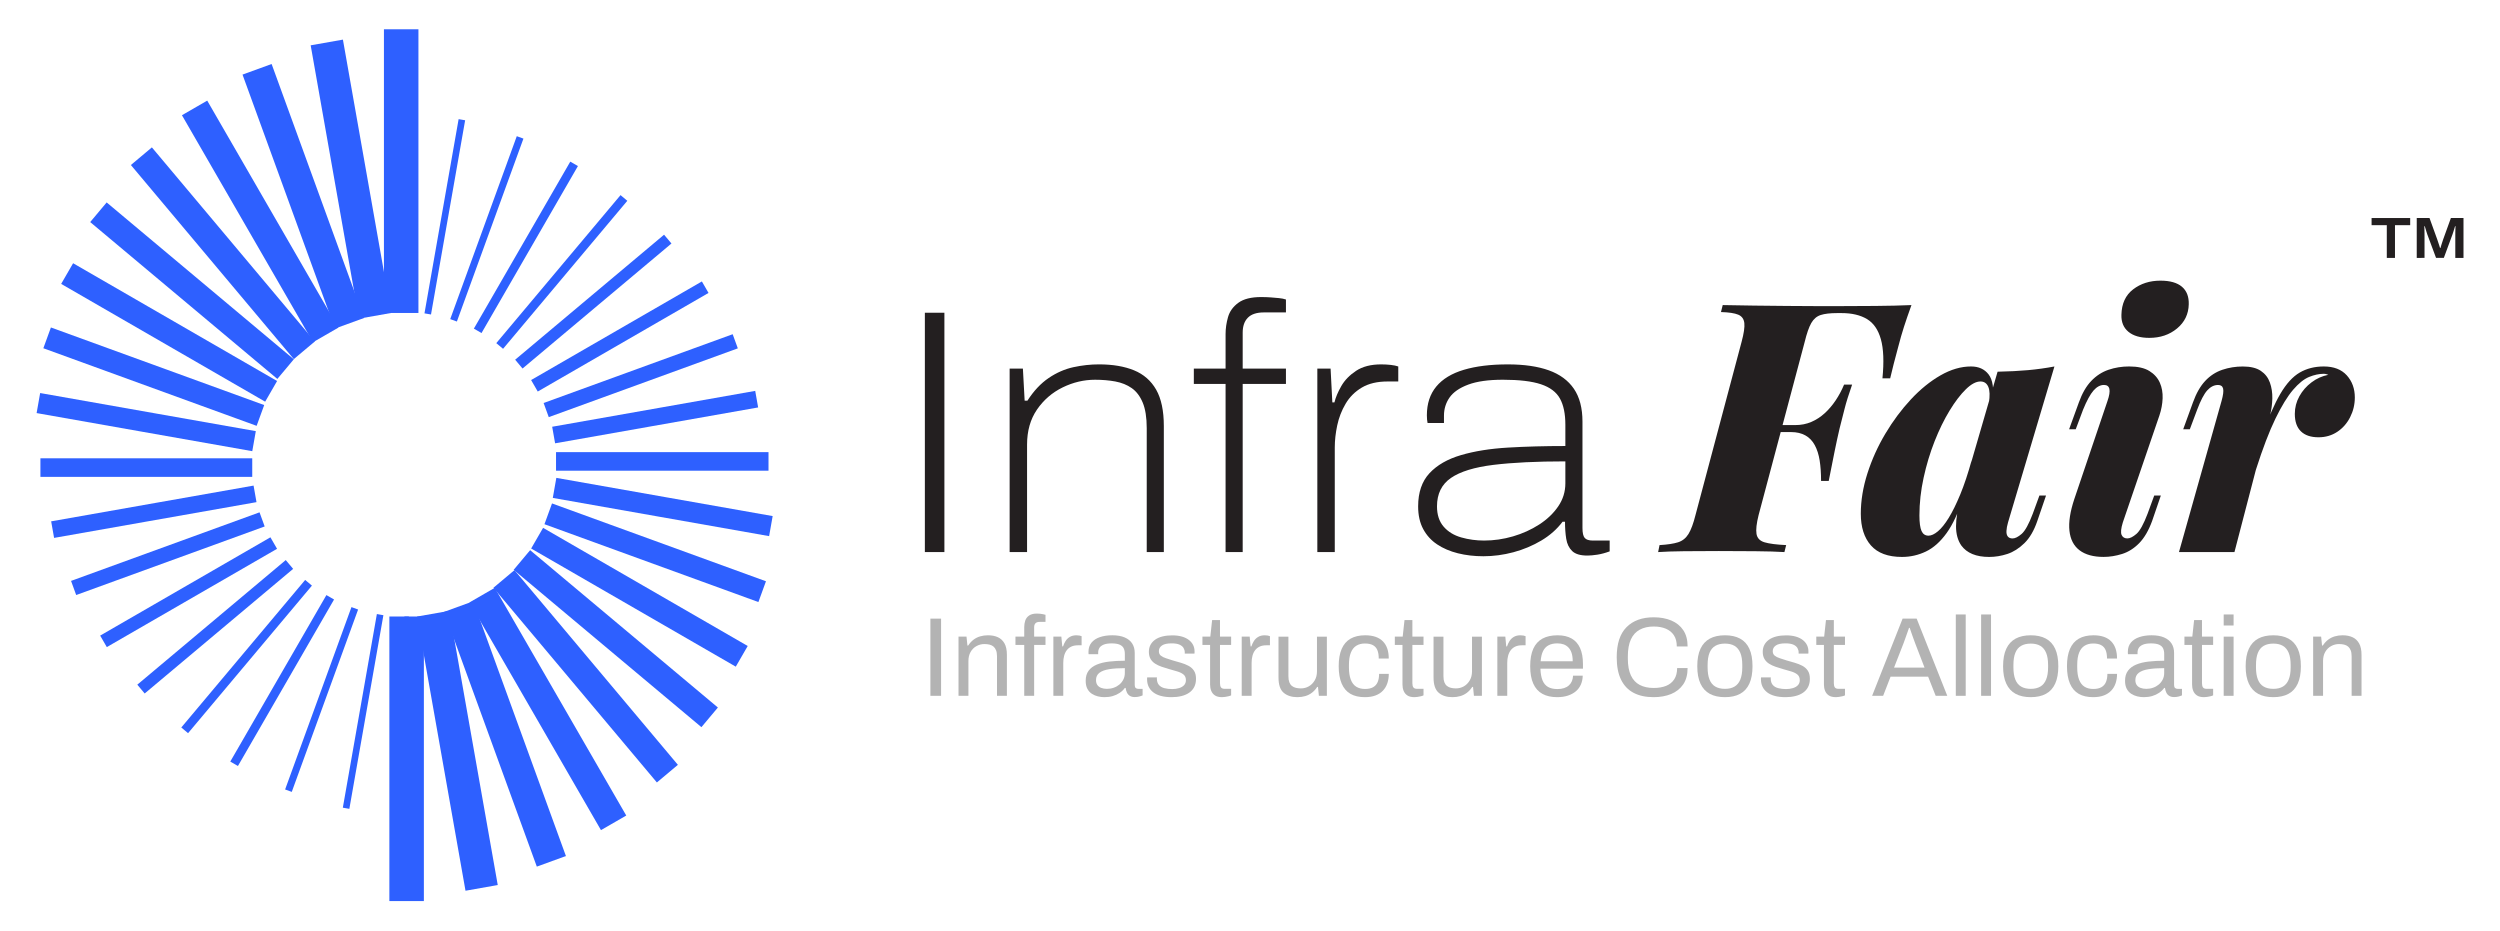 <?xml version="1.0" encoding="utf-8"?>
<!-- Generator: Adobe Illustrator 27.9.0, SVG Export Plug-In . SVG Version: 6.00 Build 0)  -->
<svg version="1.1" id="Layer_1" xmlns="http://www.w3.org/2000/svg" xmlns:xlink="http://www.w3.org/1999/xlink" x="0px" y="0px"
	 viewBox="0 0 1816 676" style="enable-background:new 0 0 1816 676;" xml:space="preserve">
<style type="text/css">
	.st0{fill:#B3B3B3;}
	.st1{fill:#2E60FF;}
	.st2{fill:#231F20;}
</style>
<g>
	<g>
		<path class="st0" d="M675.84,505.44v-56.07h7.76v56.07H675.84z"/>
		<path class="st0" d="M696.27,505.44v-42.99h5.8l0.66,6.46h0.57c1.14-1.74,2.44-3.16,3.88-4.25c1.44-1.09,3.05-1.89,4.82-2.41
			c1.77-0.52,3.66-0.78,5.68-0.78c2.72,0,5.11,0.46,7.15,1.39c2.04,0.93,3.65,2.42,4.82,4.49s1.76,4.87,1.76,8.42v29.67h-7.19
			v-28.69c0-1.8-0.23-3.27-0.7-4.41c-0.46-1.15-1.09-2.04-1.88-2.7c-0.79-0.65-1.74-1.12-2.86-1.39s-2.36-0.41-3.72-0.41
			c-2.02,0-3.92,0.49-5.72,1.47c-1.8,0.98-3.23,2.4-4.29,4.25c-1.06,1.85-1.59,4.06-1.59,6.62v25.25H696.27z"/>
		<path class="st0" d="M744,505.44V468.5h-6.37v-6.05H744v-6.86c0-1.69,0.25-3.28,0.74-4.78c0.49-1.5,1.42-2.72,2.78-3.68
			c1.36-0.95,3.27-1.43,5.72-1.43c0.76,0,1.51,0.04,2.25,0.12c0.74,0.08,1.44,0.19,2.12,0.33c0.68,0.14,1.3,0.29,1.84,0.45v5.15
			h-4.33c-1.36,0-2.36,0.34-2.98,1.02c-0.63,0.68-0.94,1.65-0.94,2.9v6.78h8.25v6.05h-8.25v36.94H744z"/>
		<path class="st0" d="M765.17,505.44v-42.99h5.8l0.66,7.11h0.57c0.44-1.36,1.04-2.66,1.8-3.88c0.76-1.23,1.8-2.24,3.1-3.02
			c1.31-0.79,2.92-1.19,4.82-1.19c0.82,0,1.57,0.07,2.25,0.2c0.68,0.14,1.18,0.29,1.51,0.45v6.62h-2.7c-1.86,0-3.45,0.32-4.78,0.94
			c-1.34,0.63-2.44,1.51-3.31,2.66c-0.87,1.14-1.51,2.5-1.92,4.08c-0.41,1.58-0.61,3.27-0.61,5.07v23.94H765.17z"/>
		<path class="st0" d="M802.28,506.42c-1.58,0-3.16-0.19-4.74-0.57c-1.58-0.38-3.06-1.01-4.41-1.88c-1.36-0.87-2.45-2.08-3.27-3.63
			c-0.82-1.56-1.22-3.5-1.22-5.85c0-2.94,0.71-5.37,2.12-7.27c1.42-1.91,3.39-3.39,5.93-4.45c2.54-1.06,5.54-1.8,9.03-2.2
			c3.49-0.41,7.27-0.62,11.36-0.62v-4.9c0-1.58-0.27-2.94-0.82-4.09c-0.54-1.14-1.51-2.03-2.9-2.66c-1.39-0.63-3.36-0.94-5.92-0.94
			c-2.45,0-4.4,0.31-5.85,0.94c-1.44,0.63-2.45,1.43-3.02,2.41c-0.57,0.98-0.86,2.07-0.86,3.27v1.23h-6.95
			c-0.05-0.27-0.08-0.54-0.08-0.82c0-0.27,0-0.6,0-0.98c0-2.62,0.72-4.81,2.16-6.58c1.44-1.77,3.47-3.11,6.09-4.01
			c2.62-0.9,5.61-1.35,8.99-1.35c3.6,0,6.61,0.52,9.03,1.56c2.42,1.04,4.25,2.5,5.47,4.41c1.23,1.91,1.84,4.2,1.84,6.87v23.29
			c0,1.04,0.24,1.76,0.74,2.17c0.49,0.41,1.09,0.61,1.8,0.61h3.19v4.74c-0.76,0.33-1.61,0.62-2.54,0.86
			c-0.93,0.24-1.99,0.37-3.19,0.37c-1.42,0-2.59-0.29-3.51-0.86c-0.93-0.57-1.64-1.36-2.12-2.37c-0.49-1.01-0.82-2.14-0.98-3.39
			h-0.57c-0.98,1.36-2.22,2.55-3.72,3.55c-1.5,1.01-3.17,1.79-5.02,2.33C806.47,506.15,804.46,506.42,802.28,506.42z M804.08,500.38
			c1.74,0,3.39-0.27,4.94-0.82c1.56-0.54,2.93-1.32,4.13-2.33c1.2-1.01,2.15-2.22,2.86-3.64c0.71-1.42,1.06-2.97,1.06-4.66v-3.59
			c-4.41,0-8.17,0.25-11.28,0.74c-3.11,0.49-5.49,1.36-7.15,2.62c-1.66,1.26-2.5,3.02-2.5,5.31c0,1.47,0.33,2.67,0.98,3.59
			c0.66,0.93,1.58,1.62,2.78,2.08C801.1,500.14,802.49,500.38,804.08,500.38z"/>
		<path class="st0" d="M851.06,506.42c-2.94,0-5.53-0.3-7.77-0.9c-2.24-0.6-4.09-1.47-5.56-2.62c-1.47-1.14-2.59-2.5-3.35-4.08
			c-0.76-1.58-1.14-3.38-1.14-5.39c0-0.27,0-0.53,0-0.78c0-0.24,0.03-0.45,0.08-0.61h7.11c-0.06,0.22-0.08,0.41-0.08,0.57
			c0,0.16,0,0.33,0,0.49c0.06,1.91,0.56,3.41,1.52,4.49c0.95,1.09,2.27,1.85,3.96,2.29c1.69,0.44,3.57,0.66,5.64,0.66
			c1.8,0,3.46-0.23,4.99-0.7c1.52-0.46,2.74-1.17,3.63-2.12c0.9-0.96,1.35-2.17,1.35-3.64c0-1.8-0.59-3.17-1.76-4.13
			c-1.17-0.95-2.71-1.7-4.62-2.25c-1.91-0.54-3.89-1.12-5.97-1.72c-1.74-0.49-3.49-1.04-5.23-1.64c-1.74-0.6-3.31-1.34-4.7-2.21
			c-1.39-0.87-2.51-2-3.35-3.39c-0.84-1.39-1.27-3.15-1.27-5.27c0-1.91,0.4-3.6,1.19-5.07c0.79-1.47,1.92-2.72,3.39-3.76
			c1.47-1.03,3.26-1.81,5.35-2.33c2.1-0.52,4.42-0.78,6.99-0.78c2.72,0,5.11,0.3,7.15,0.9c2.04,0.6,3.75,1.45,5.11,2.54
			c1.36,1.09,2.37,2.33,3.02,3.72c0.66,1.39,0.98,2.88,0.98,4.45c0,0.33,0,0.64,0,0.94c0,0.3-0.03,0.53-0.08,0.7h-7.03v-0.9
			c0-1.09-0.28-2.14-0.86-3.15c-0.58-1.01-1.56-1.82-2.94-2.45c-1.39-0.63-3.31-0.94-5.76-0.94c-1.58,0-2.94,0.12-4.09,0.37
			c-1.14,0.24-2.1,0.63-2.86,1.14c-0.76,0.52-1.34,1.12-1.72,1.8c-0.38,0.68-0.57,1.46-0.57,2.33c0,1.42,0.46,2.51,1.39,3.27
			c0.92,0.76,2.16,1.39,3.72,1.88c1.55,0.49,3.23,1.04,5.03,1.63c1.9,0.55,3.85,1.1,5.84,1.68c1.99,0.57,3.81,1.3,5.47,2.17
			c1.66,0.87,3,2.06,4.01,3.55c1.01,1.5,1.51,3.47,1.51,5.93c0,2.29-0.44,4.28-1.31,5.97c-0.87,1.69-2.11,3.08-3.72,4.17
			c-1.61,1.09-3.49,1.9-5.64,2.41C855.98,506.16,853.62,506.42,851.06,506.42z"/>
		<path class="st0" d="M887.76,506.42c-2.24,0-3.98-0.42-5.23-1.27c-1.26-0.84-2.15-1.96-2.7-3.35c-0.55-1.39-0.82-2.87-0.82-4.45
			V468.5h-5.56v-6.05h5.72l1.31-12.01h5.72v12.01h8.09v6.05h-8.09v27.79c0,1.36,0.24,2.38,0.74,3.06c0.49,0.68,1.42,1.02,2.78,1.02
			h4.57v4.74c-0.54,0.28-1.2,0.49-1.96,0.66c-0.76,0.16-1.54,0.31-2.33,0.45C889.22,506.35,888.47,506.42,887.76,506.42z"/>
		<path class="st0" d="M901.98,505.44v-42.99h5.8l0.66,7.11h0.57c0.44-1.36,1.04-2.66,1.8-3.88c0.76-1.23,1.8-2.24,3.1-3.02
			c1.31-0.79,2.92-1.19,4.82-1.19c0.82,0,1.57,0.07,2.25,0.2c0.68,0.14,1.18,0.29,1.51,0.45v6.62h-2.7c-1.86,0-3.45,0.32-4.78,0.94
			c-1.34,0.63-2.44,1.51-3.31,2.66c-0.87,1.14-1.51,2.5-1.92,4.08c-0.41,1.58-0.61,3.27-0.61,5.07v23.94H901.98z"/>
		<path class="st0" d="M942.44,506.42c-4.14,0-7.47-1.06-9.97-3.19c-2.51-2.12-3.76-5.83-3.76-11.11v-29.67h7.19v28.69
			c0,1.8,0.22,3.27,0.65,4.41s1.06,2.04,1.88,2.7c0.82,0.66,1.78,1.12,2.9,1.39c1.12,0.27,2.33,0.41,3.63,0.41
			c2.07,0,3.98-0.49,5.72-1.47c1.74-0.98,3.17-2.41,4.29-4.29c1.12-1.88,1.68-4.07,1.68-6.58v-25.26h7.19v42.99h-5.8l-0.65-6.46
			h-0.57c-1.14,1.75-2.44,3.16-3.88,4.25c-1.44,1.09-3.05,1.9-4.82,2.41S944.46,506.42,942.44,506.42z"/>
		<path class="st0" d="M991.39,506.42c-4.14,0-7.61-0.8-10.42-2.41c-2.81-1.6-4.93-4.09-6.37-7.44c-1.44-3.35-2.17-7.56-2.17-12.62
			c0-5.07,0.72-9.26,2.17-12.59c1.44-3.32,3.59-5.8,6.45-7.44c2.86-1.63,6.39-2.45,10.58-2.45c2.94,0,5.49,0.38,7.64,1.14
			c2.15,0.76,3.93,1.88,5.35,3.35c1.42,1.47,2.46,3.24,3.15,5.31c0.68,2.07,1.02,4.44,1.02,7.11h-7.27c0-2.51-0.34-4.56-1.02-6.17
			c-0.68-1.61-1.76-2.81-3.23-3.59c-1.47-0.79-3.4-1.19-5.8-1.19c-2.4,0-4.47,0.53-6.21,1.6c-1.74,1.06-3.08,2.74-4,5.03
			c-0.93,2.29-1.39,5.31-1.39,9.07v1.72c0,3.54,0.45,6.48,1.35,8.83c0.9,2.34,2.22,4.06,3.97,5.15c1.74,1.09,3.87,1.63,6.37,1.63
			c2.45,0,4.43-0.44,5.93-1.31c1.5-0.87,2.59-2.12,3.27-3.76c0.68-1.64,1.02-3.59,1.02-5.88h7.03c0,2.4-0.34,4.63-1.02,6.7
			c-0.68,2.07-1.73,3.87-3.15,5.39c-1.42,1.53-3.21,2.71-5.39,3.55C997.06,506,994.44,506.42,991.39,506.42z"/>
		<path class="st0" d="M1027.51,506.42c-2.24,0-3.98-0.42-5.23-1.27c-1.26-0.84-2.15-1.96-2.7-3.35c-0.55-1.39-0.82-2.87-0.82-4.45
			V468.5h-5.56v-6.05h5.72l1.31-12.01h5.72v12.01h8.09v6.05h-8.09v27.79c0,1.36,0.24,2.38,0.74,3.06c0.49,0.68,1.42,1.02,2.78,1.02
			h4.57v4.74c-0.54,0.28-1.2,0.49-1.96,0.66c-0.76,0.16-1.54,0.31-2.33,0.45C1028.97,506.35,1028.22,506.42,1027.51,506.42z"/>
		<path class="st0" d="M1055.06,506.42c-4.14,0-7.47-1.06-9.97-3.19c-2.51-2.12-3.76-5.83-3.76-11.11v-29.67h7.19v28.69
			c0,1.8,0.22,3.27,0.65,4.41c0.44,1.14,1.06,2.04,1.88,2.7c0.82,0.66,1.78,1.12,2.9,1.39c1.12,0.27,2.33,0.41,3.63,0.41
			c2.07,0,3.98-0.49,5.72-1.47c1.74-0.98,3.17-2.41,4.29-4.29c1.12-1.88,1.68-4.07,1.68-6.58v-25.26h7.19v42.99h-5.8l-0.65-6.46
			h-0.57c-1.14,1.75-2.44,3.16-3.88,4.25c-1.44,1.09-3.05,1.9-4.82,2.41C1058.96,506.16,1057.07,506.42,1055.06,506.42z"/>
		<path class="st0" d="M1087.67,505.44v-42.99h5.8l0.66,7.11h0.57c0.44-1.36,1.04-2.66,1.8-3.88c0.76-1.23,1.8-2.24,3.1-3.02
			c1.31-0.79,2.92-1.19,4.82-1.19c0.82,0,1.57,0.07,2.25,0.2c0.68,0.14,1.18,0.29,1.51,0.45v6.62h-2.7c-1.86,0-3.45,0.32-4.78,0.94
			c-1.34,0.63-2.44,1.51-3.31,2.66c-0.87,1.14-1.51,2.5-1.92,4.08c-0.41,1.58-0.61,3.27-0.61,5.07v23.94H1087.67z"/>
		<path class="st0" d="M1131.14,506.42c-4.25,0-7.83-0.8-10.74-2.41c-2.92-1.6-5.12-4.07-6.62-7.39c-1.5-3.32-2.25-7.55-2.25-12.67
			c0-5.18,0.75-9.41,2.25-12.71c1.5-3.3,3.72-5.75,6.66-7.36c2.94-1.61,6.62-2.41,11.03-2.41c4.03,0,7.41,0.78,10.13,2.33
			c2.73,1.55,4.78,3.87,6.17,6.95c1.39,3.08,2.09,6.93,2.09,11.56v3.43h-30.89c0.11,3.43,0.61,6.25,1.51,8.46
			c0.9,2.21,2.25,3.81,4.05,4.82c1.8,1.01,4.06,1.51,6.78,1.51c1.85,0,3.47-0.23,4.86-0.7c1.39-0.46,2.56-1.13,3.51-2
			c0.95-0.87,1.68-1.91,2.17-3.1c0.49-1.2,0.76-2.51,0.82-3.92h7.03c-0.06,2.29-0.49,4.4-1.31,6.33c-0.82,1.93-2.02,3.58-3.6,4.94
			c-1.58,1.36-3.51,2.42-5.8,3.19C1136.7,506.04,1134.09,506.42,1131.14,506.42z M1119.13,480.35h23.29c0-2.4-0.28-4.41-0.82-6.05
			c-0.54-1.64-1.32-2.97-2.33-4s-2.18-1.79-3.51-2.25c-1.34-0.46-2.85-0.7-4.53-0.7c-2.51,0-4.63,0.46-6.37,1.39
			c-1.75,0.93-3.08,2.34-4.01,4.25C1119.92,474.9,1119.35,477.36,1119.13,480.35z"/>
		<path class="st0" d="M1201.19,506.42c-5.72,0-10.57-1.05-14.55-3.15c-3.98-2.1-7.01-5.28-9.11-9.56c-2.1-4.27-3.15-9.71-3.15-16.3
			c0-9.75,2.37-17.03,7.11-21.82c4.74-4.79,11.33-7.19,19.78-7.19c4.79,0,9.04,0.78,12.75,2.33c3.7,1.55,6.61,3.89,8.71,7.03
			c2.1,3.14,3.14,7.07,3.14,11.81h-7.85c0-3.27-0.69-5.97-2.08-8.09c-1.39-2.12-3.34-3.72-5.84-4.78c-2.51-1.06-5.45-1.6-8.83-1.6
			c-3.93,0-7.31,0.76-10.14,2.29c-2.83,1.53-4.99,3.88-6.45,7.07c-1.47,3.19-2.21,7.29-2.21,12.3v1.72c0,4.96,0.74,9.01,2.21,12.14
			c1.47,3.14,3.61,5.44,6.41,6.91c2.81,1.47,6.2,2.21,10.18,2.21c3.48,0,6.49-0.52,9.03-1.55s4.49-2.63,5.89-4.78
			c1.39-2.15,2.08-4.86,2.08-8.13h7.6c0,4.85-1.08,8.83-3.23,11.93c-2.15,3.1-5.08,5.42-8.79,6.95
			C1210.15,505.66,1205.93,506.42,1201.19,506.42z"/>
		<path class="st0" d="M1253,506.42c-4.36,0-8.03-0.8-10.99-2.41c-2.97-1.6-5.23-4.07-6.78-7.39c-1.56-3.32-2.33-7.55-2.33-12.67
			c0-5.18,0.78-9.41,2.33-12.71c1.55-3.3,3.81-5.75,6.78-7.36c2.97-1.61,6.63-2.41,10.99-2.41c4.36,0,8.02,0.8,10.99,2.41
			c2.97,1.61,5.21,4.06,6.74,7.36c1.52,3.29,2.29,7.53,2.29,12.71c0,5.12-0.76,9.35-2.29,12.67c-1.53,3.32-3.77,5.79-6.74,7.39
			C1261.02,505.62,1257.36,506.42,1253,506.42z M1253,500.38c2.78,0,5.09-0.54,6.95-1.64c1.85-1.09,3.25-2.79,4.21-5.11
			c0.95-2.32,1.43-5.25,1.43-8.79v-1.8c0-3.59-0.48-6.54-1.43-8.83c-0.96-2.29-2.36-3.98-4.21-5.07c-1.85-1.09-4.17-1.63-6.95-1.63
			c-2.78,0-5.11,0.54-6.99,1.63c-1.88,1.09-3.28,2.78-4.21,5.07c-0.93,2.29-1.39,5.23-1.39,8.83v1.8c0,3.54,0.46,6.47,1.39,8.79
			c0.92,2.32,2.33,4.02,4.21,5.11C1247.9,499.83,1250.22,500.38,1253,500.38z"/>
		<path class="st0" d="M1296.97,506.42c-2.94,0-5.53-0.3-7.77-0.9c-2.24-0.6-4.09-1.47-5.56-2.62c-1.47-1.14-2.59-2.5-3.35-4.08
			c-0.76-1.58-1.14-3.38-1.14-5.39c0-0.27,0-0.53,0-0.78c0-0.24,0.03-0.45,0.08-0.61h7.11c-0.06,0.22-0.08,0.41-0.08,0.57
			c0,0.16,0,0.33,0,0.49c0.06,1.91,0.56,3.41,1.52,4.49c0.95,1.09,2.27,1.85,3.96,2.29c1.69,0.44,3.57,0.66,5.64,0.66
			c1.8,0,3.46-0.23,4.99-0.7c1.52-0.46,2.74-1.17,3.63-2.12c0.9-0.96,1.35-2.17,1.35-3.64c0-1.8-0.59-3.17-1.76-4.13
			c-1.17-0.95-2.71-1.7-4.62-2.25s-3.89-1.12-5.97-1.72c-1.74-0.49-3.49-1.04-5.23-1.64c-1.74-0.6-3.31-1.34-4.7-2.21
			c-1.39-0.87-2.51-2-3.35-3.39c-0.84-1.39-1.27-3.15-1.27-5.27c0-1.91,0.4-3.6,1.19-5.07c0.79-1.47,1.92-2.72,3.39-3.76
			c1.47-1.03,3.26-1.81,5.35-2.33c2.1-0.52,4.42-0.78,6.99-0.78c2.72,0,5.11,0.3,7.15,0.9c2.04,0.6,3.75,1.45,5.11,2.54
			c1.36,1.09,2.37,2.33,3.02,3.72c0.66,1.39,0.98,2.88,0.98,4.45c0,0.33,0,0.64,0,0.94c0,0.3-0.03,0.53-0.08,0.7h-7.03v-0.9
			c0-1.09-0.28-2.14-0.86-3.15c-0.58-1.01-1.56-1.82-2.94-2.45c-1.39-0.63-3.31-0.94-5.76-0.94c-1.58,0-2.94,0.12-4.09,0.37
			c-1.14,0.24-2.1,0.63-2.86,1.14c-0.76,0.52-1.34,1.12-1.72,1.8c-0.38,0.68-0.57,1.46-0.57,2.33c0,1.42,0.46,2.51,1.39,3.27
			c0.92,0.76,2.16,1.39,3.72,1.88c1.55,0.49,3.23,1.04,5.03,1.63c1.9,0.55,3.85,1.1,5.84,1.68c1.99,0.57,3.81,1.3,5.47,2.17
			c1.66,0.87,3,2.06,4.01,3.55c1.01,1.5,1.51,3.47,1.51,5.93c0,2.29-0.44,4.28-1.31,5.97s-2.11,3.08-3.72,4.17
			c-1.61,1.09-3.49,1.9-5.64,2.41C1301.88,506.16,1299.53,506.42,1296.97,506.42z"/>
		<path class="st0" d="M1333.66,506.42c-2.24,0-3.98-0.42-5.23-1.27c-1.26-0.84-2.15-1.96-2.7-3.35c-0.55-1.39-0.82-2.87-0.82-4.45
			V468.5h-5.56v-6.05h5.72l1.31-12.01h5.72v12.01h8.09v6.05h-8.09v27.79c0,1.36,0.24,2.38,0.74,3.06c0.49,0.68,1.42,1.02,2.78,1.02
			h4.57v4.74c-0.54,0.28-1.2,0.49-1.96,0.66c-0.76,0.16-1.54,0.31-2.33,0.45C1335.12,506.35,1334.37,506.42,1333.66,506.42z"/>
		<path class="st0" d="M1359.9,505.44l22.15-56.07h10.22l22.23,56.07h-8.42l-5.48-13.89h-27.3l-5.39,13.89H1359.9z M1375.84,484.93
			h22.14l-6.78-17.57c-0.16-0.49-0.41-1.17-0.74-2.04c-0.33-0.87-0.68-1.84-1.06-2.9c-0.38-1.06-0.76-2.15-1.14-3.27
			c-0.38-1.12-0.74-2.14-1.06-3.07h-0.49c-0.38,1.09-0.82,2.34-1.31,3.76c-0.49,1.42-0.98,2.8-1.47,4.13
			c-0.49,1.34-0.9,2.46-1.23,3.39L1375.84,484.93z"/>
		<path class="st0" d="M1420.7,505.44v-59.09h7.19v59.09H1420.7z"/>
		<path class="st0" d="M1439.09,505.44v-59.09h7.19v59.09H1439.09z"/>
		<path class="st0" d="M1475.14,506.42c-4.36,0-8.03-0.8-10.99-2.41c-2.97-1.6-5.23-4.07-6.78-7.39c-1.56-3.32-2.33-7.55-2.33-12.67
			c0-5.18,0.78-9.41,2.33-12.71c1.55-3.3,3.81-5.75,6.78-7.36c2.97-1.61,6.63-2.41,10.99-2.41s8.02,0.8,10.99,2.41
			c2.97,1.61,5.21,4.06,6.74,7.36c1.52,3.29,2.29,7.53,2.29,12.71c0,5.12-0.76,9.35-2.29,12.67c-1.53,3.32-3.77,5.79-6.74,7.39
			C1483.16,505.62,1479.49,506.42,1475.14,506.42z M1475.14,500.38c2.78,0,5.09-0.54,6.95-1.64c1.85-1.09,3.26-2.79,4.21-5.11
			c0.95-2.32,1.43-5.25,1.43-8.79v-1.8c0-3.59-0.48-6.54-1.43-8.83c-0.96-2.29-2.36-3.98-4.21-5.07c-1.85-1.09-4.17-1.63-6.95-1.63
			c-2.78,0-5.11,0.54-6.99,1.63c-1.88,1.09-3.28,2.78-4.21,5.07c-0.93,2.29-1.39,5.23-1.39,8.83v1.8c0,3.54,0.46,6.47,1.39,8.79
			c0.92,2.32,2.33,4.02,4.21,5.11C1470.03,499.83,1472.36,500.38,1475.14,500.38z"/>
		<path class="st0" d="M1520.41,506.42c-4.14,0-7.61-0.8-10.42-2.41c-2.81-1.6-4.93-4.09-6.37-7.44c-1.44-3.35-2.17-7.56-2.17-12.62
			c0-5.07,0.72-9.26,2.17-12.59c1.44-3.32,3.59-5.8,6.45-7.44c2.86-1.63,6.39-2.45,10.58-2.45c2.94,0,5.49,0.38,7.64,1.14
			c2.15,0.76,3.93,1.88,5.35,3.35c1.42,1.47,2.46,3.24,3.15,5.31c0.68,2.07,1.02,4.44,1.02,7.11h-7.27c0-2.51-0.34-4.56-1.02-6.17
			c-0.68-1.61-1.76-2.81-3.23-3.59c-1.47-0.79-3.4-1.19-5.8-1.19c-2.4,0-4.47,0.53-6.21,1.6c-1.74,1.06-3.08,2.74-4,5.03
			c-0.93,2.29-1.39,5.31-1.39,9.07v1.72c0,3.54,0.45,6.48,1.35,8.83c0.9,2.34,2.22,4.06,3.97,5.15c1.74,1.09,3.87,1.63,6.37,1.63
			c2.45,0,4.43-0.44,5.93-1.31c1.5-0.87,2.59-2.12,3.27-3.76c0.68-1.64,1.02-3.59,1.02-5.88h7.03c0,2.4-0.34,4.63-1.02,6.7
			c-0.68,2.07-1.73,3.87-3.15,5.39c-1.42,1.53-3.21,2.71-5.39,3.55C1526.07,506,1523.46,506.42,1520.41,506.42z"/>
		<path class="st0" d="M1557.27,506.42c-1.58,0-3.16-0.19-4.74-0.57c-1.58-0.38-3.06-1.01-4.41-1.88c-1.36-0.87-2.45-2.08-3.27-3.63
			c-0.82-1.56-1.22-3.5-1.22-5.85c0-2.94,0.71-5.37,2.12-7.27c1.42-1.91,3.39-3.39,5.93-4.45c2.54-1.06,5.54-1.8,9.03-2.2
			c3.49-0.41,7.27-0.62,11.36-0.62v-4.9c0-1.58-0.27-2.94-0.82-4.09c-0.54-1.14-1.51-2.03-2.9-2.66c-1.39-0.63-3.36-0.94-5.92-0.94
			c-2.45,0-4.4,0.31-5.85,0.94c-1.44,0.63-2.45,1.43-3.02,2.41c-0.57,0.98-0.86,2.07-0.86,3.27v1.23h-6.95
			c-0.05-0.27-0.08-0.54-0.08-0.82c0-0.27,0-0.6,0-0.98c0-2.62,0.72-4.81,2.16-6.58c1.44-1.77,3.47-3.11,6.09-4.01
			c2.62-0.9,5.61-1.35,8.99-1.35c3.6,0,6.61,0.52,9.03,1.56c2.42,1.04,4.25,2.5,5.47,4.41c1.23,1.91,1.84,4.2,1.84,6.87v23.29
			c0,1.04,0.24,1.76,0.74,2.17c0.49,0.41,1.09,0.61,1.8,0.61h3.19v4.74c-0.76,0.33-1.61,0.62-2.54,0.86
			c-0.93,0.24-1.99,0.37-3.19,0.37c-1.42,0-2.59-0.29-3.51-0.86c-0.93-0.57-1.64-1.36-2.12-2.37c-0.49-1.01-0.82-2.14-0.98-3.39
			h-0.57c-0.98,1.36-2.22,2.55-3.72,3.55c-1.5,1.01-3.17,1.79-5.02,2.33C1561.46,506.15,1559.45,506.42,1557.27,506.42z
			 M1559.07,500.38c1.74,0,3.39-0.27,4.94-0.82c1.56-0.54,2.93-1.32,4.13-2.33c1.2-1.01,2.15-2.22,2.86-3.64
			c0.71-1.42,1.06-2.97,1.06-4.66v-3.59c-4.41,0-8.17,0.25-11.28,0.74c-3.11,0.49-5.49,1.36-7.15,2.62c-1.66,1.26-2.5,3.02-2.5,5.31
			c0,1.47,0.33,2.67,0.98,3.59c0.66,0.93,1.58,1.62,2.78,2.08C1556.1,500.14,1557.48,500.38,1559.07,500.38z"/>
		<path class="st0" d="M1601.08,506.42c-2.24,0-3.98-0.42-5.23-1.27c-1.26-0.84-2.15-1.96-2.7-3.35c-0.55-1.39-0.82-2.87-0.82-4.45
			V468.5h-5.56v-6.05h5.72l1.31-12.01h5.72v12.01h8.09v6.05h-8.09v27.79c0,1.36,0.24,2.38,0.74,3.06c0.49,0.68,1.42,1.02,2.78,1.02
			h4.57v4.74c-0.54,0.28-1.2,0.49-1.96,0.66c-0.76,0.16-1.54,0.31-2.33,0.45C1602.53,506.35,1601.78,506.42,1601.08,506.42z"/>
		<path class="st0" d="M1615.29,454.36v-8.01h7.19v8.01H1615.29z M1615.29,505.44v-42.99h7.19v42.99H1615.29z"/>
		<path class="st0" d="M1651.34,506.42c-4.36,0-8.03-0.8-10.99-2.41c-2.97-1.6-5.23-4.07-6.78-7.39c-1.56-3.32-2.33-7.55-2.33-12.67
			c0-5.18,0.78-9.41,2.33-12.71c1.55-3.3,3.81-5.75,6.78-7.36c2.97-1.61,6.63-2.41,10.99-2.41c4.36,0,8.02,0.8,10.99,2.41
			c2.97,1.61,5.21,4.06,6.74,7.36c1.52,3.29,2.29,7.53,2.29,12.71c0,5.12-0.76,9.35-2.29,12.67c-1.53,3.32-3.77,5.79-6.74,7.39
			C1659.36,505.62,1655.7,506.42,1651.34,506.42z M1651.34,500.38c2.78,0,5.09-0.54,6.95-1.64c1.85-1.09,3.26-2.79,4.21-5.11
			c0.95-2.32,1.43-5.25,1.43-8.79v-1.8c0-3.59-0.48-6.54-1.43-8.83c-0.96-2.29-2.36-3.98-4.21-5.07c-1.85-1.09-4.17-1.63-6.95-1.63
			c-2.78,0-5.11,0.54-6.99,1.63c-1.88,1.09-3.28,2.78-4.21,5.07c-0.93,2.29-1.39,5.23-1.39,8.83v1.8c0,3.54,0.46,6.47,1.39,8.79
			c0.92,2.32,2.33,4.02,4.21,5.11C1646.23,499.83,1648.56,500.38,1651.34,500.38z"/>
		<path class="st0" d="M1680.27,505.44v-42.99h5.8l0.66,6.46h0.57c1.14-1.74,2.44-3.16,3.88-4.25c1.44-1.09,3.05-1.89,4.82-2.41
			c1.77-0.52,3.66-0.78,5.68-0.78c2.72,0,5.11,0.46,7.15,1.39c2.04,0.93,3.65,2.42,4.82,4.49s1.76,4.87,1.76,8.42v29.67h-7.19
			v-28.69c0-1.8-0.23-3.27-0.7-4.41c-0.46-1.15-1.09-2.04-1.88-2.7c-0.79-0.65-1.74-1.12-2.86-1.39s-2.36-0.41-3.72-0.41
			c-2.02,0-3.92,0.49-5.72,1.47c-1.8,0.98-3.23,2.4-4.29,4.25c-1.06,1.85-1.59,4.06-1.59,6.62v25.25H1680.27z"/>
	</g>
	<g>
		<g>
			<g>
				<rect x="278.89" y="21.27" class="st1" width="25.06" height="206.07"/>
			</g>
			<g>
				
					<rect x="242.95" y="29.36" transform="matrix(0.985 -0.174 0.174 0.985 -18.741 46.271)" class="st1" width="23.78" height="201.58"/>
			</g>
			<g>
				
					<rect x="208.99" y="44.38" transform="matrix(0.94 -0.342 0.342 0.94 -35.466 83.941)" class="st1" width="22.49" height="196.28"/>
			</g>
			<g>
				
					<rect x="178.38" y="65.5" transform="matrix(0.866 -0.5 0.5 0.866 -55.065 116.165)" class="st1" width="21.21" height="190.43"/>
			</g>
			<g>
				
					<rect x="151.89" y="91.95" transform="matrix(0.766 -0.643 0.643 0.766 -80.401 147.099)" class="st1" width="19.92" height="184.06"/>
			</g>
			<g>
				
					<rect x="130.29" y="122.46" transform="matrix(0.642 -0.766 0.766 0.642 -111.934 182.498)" class="st1" width="18.63" height="177.48"/>
			</g>
			<g>
				
					<rect x="114.19" y="155.88" transform="matrix(0.5 -0.866 0.866 0.5 -147.654 227.175)" class="st1" width="17.34" height="171.11"/>
			</g>
			<g>
				
					<rect x="103.58" y="191.13" transform="matrix(0.342 -0.94 0.94 0.342 -183.599 284.963)" class="st1" width="16.06" height="164.82"/>
			</g>
			<g>
				
					<rect x="98.73" y="227.08" transform="matrix(0.174 -0.985 0.985 0.174 -214.257 357.799)" class="st1" width="14.78" height="159.04"/>
			</g>
			<g>
				<rect x="29.36" y="332.91" class="st1" width="153.87" height="13.49"/>
			</g>
			<g>
				
					<rect x="36.98" y="365.58" transform="matrix(0.985 -0.174 0.174 0.985 -62.873 25.042)" class="st1" width="149.27" height="12.21"/>
			</g>
			<g>
				
					<rect x="49.18" y="396.53" transform="matrix(0.94 -0.342 0.342 0.94 -130.231 66.045)" class="st1" width="145.65" height="10.92"/>
			</g>
			<g>
				
					<rect x="65.63" y="425.34" transform="matrix(0.866 -0.5 0.5 0.866 -196.741 126.169)" class="st1" width="142.8" height="9.64"/>
			</g>
			<g>
				
					<rect x="85.87" y="451.14" transform="matrix(0.766 -0.643 0.643 0.766 -256.127 206.996)" class="st1" width="140.78" height="8.35"/>
			</g>
			<g>
				
					<rect x="109.14" y="473.65" transform="matrix(0.643 -0.766 0.766 0.643 -301.302 307.492)" class="st1" width="139.93" height="6.42"/>
			</g>
			<g>
				
					<rect x="135.13" y="491.34" transform="matrix(0.5 -0.866 0.866 0.5 -325.79 424.559)" class="st1" width="139.65" height="6.42"/>
			</g>
			<g>
				
					<rect x="163" y="505.46" transform="matrix(0.342 -0.94 0.94 0.342 -323.772 553.819)" class="st1" width="140.92" height="5.14"/>
			</g>
			<g>
				<polygon class="st1" points="253.77,587.54 249.03,586.7 273.76,446.05 278.5,446.89 				"/>
			</g>
			<g>
				<rect x="293.76" y="447.84" class="st1" width="3.21" height="145.62"/>
			</g>
		</g>
		<g>
			<g>
				<rect x="282.84" y="447.83" class="st1" width="25.06" height="206.71"/>
			</g>
			<g>
				
					<rect x="320.18" y="444.22" transform="matrix(0.985 -0.174 0.174 0.985 -89.717 66.007)" class="st1" width="23.78" height="202.21"/>
			</g>
			<g>
				
					<rect x="355.53" y="434.48" transform="matrix(0.94 -0.342 0.342 0.94 -160.181 157.625)" class="st1" width="22.49" height="196.88"/>
			</g>
			<g>
				
					<rect x="387.52" y="419.16" transform="matrix(0.866 -0.5 0.5 0.866 -204.133 268.355)" class="st1" width="21.21" height="191.01"/>
			</g>
			<g>
				
					<rect x="415.39" y="399.01" transform="matrix(0.766 -0.643 0.643 0.766 -216.314 388.403)" class="st1" width="19.92" height="184.63"/>
			</g>
			<g>
				
					<rect x="438.34" y="375.01" transform="matrix(0.642 -0.766 0.766 0.642 -195.536 508.926)" class="st1" width="18.63" height="178.03"/>
			</g>
			<g>
				
					<rect x="455.78" y="347.89" transform="matrix(0.5 -0.866 0.866 0.5 -143.336 619.206)" class="st1" width="17.34" height="171.64"/>
			</g>
			<g>
				
					<rect x="467.7" y="318.83" transform="matrix(0.342 -0.94 0.94 0.342 -64.162 711.385)" class="st1" width="16.06" height="165.33"/>
			</g>
			<g>
				
					<rect x="473.85" y="288.57" transform="matrix(0.174 -0.985 0.985 0.174 34.86 778.216)" class="st1" width="14.78" height="159.53"/>
			</g>
			<g>
				<rect x="403.9" y="328.43" class="st1" width="154.34" height="13.49"/>
			</g>
			<g>
				
					<rect x="400.86" y="296.94" transform="matrix(0.985 -0.174 0.174 0.985 -45.413 87.255)" class="st1" width="149.73" height="12.21"/>
			</g>
			<g>
				
					<rect x="392.26" y="267.18" transform="matrix(0.94 -0.342 0.342 0.94 -65.217 175.743)" class="st1" width="146.1" height="10.92"/>
			</g>
			<g>
				
					<rect x="378.62" y="239.58" transform="matrix(0.866 -0.5 0.5 0.866 -61.875 257.897)" class="st1" width="143.24" height="9.64"/>
			</g>
			<g>
				
					<rect x="360.33" y="214.98" transform="matrix(0.766 -0.643 0.643 0.766 -40.041 328.311)" class="st1" width="141.22" height="8.35"/>
			</g>
			<g>
				
					<rect x="337.85" y="194.33" transform="matrix(0.643 -0.766 0.766 0.643 -5.589 383.088)" class="st1" width="140.36" height="6.42"/>
			</g>
			<g>
				
					<rect x="312.07" y="176.59" transform="matrix(0.5 -0.866 0.866 0.5 35.251 420.675)" class="st1" width="140.07" height="6.42"/>
			</g>
			<g>
				
					<rect x="282.83" y="163.7" transform="matrix(0.342 -0.94 0.94 0.342 76.439 441.68)" class="st1" width="141.36" height="5.14"/>
			</g>
			<g>
				<polygon class="st1" points="313.08,228.44 308.34,227.62 333.14,86.54 337.88,87.37 				"/>
			</g>
			<g>
				<rect x="289.81" y="80.58" class="st1" width="3.21" height="146.07"/>
			</g>
		</g>
	</g>
	<g>
		<path class="st2" d="M671.82,401.02V227.18h14.19v173.84H671.82z"/>
		<path class="st2" d="M733.4,401.02V267.73h9.63l1.27,23.31h2.03c4.56-7.09,9.71-12.58,15.46-16.47c5.74-3.89,11.74-6.5,17.99-7.86
			c6.25-1.35,12.42-2.03,18.5-2.03c9.96,0,18.45,1.44,25.47,4.31c7.01,2.88,12.37,7.57,16.09,14.07c3.71,6.51,5.57,15.33,5.57,26.48
			v91.48h-12.42v-89.96c0-7.77-0.98-13.98-2.92-18.62c-1.94-4.65-4.61-8.15-7.98-10.52c-3.38-2.37-7.35-3.97-11.91-4.82
			c-4.56-0.84-9.46-1.26-14.7-1.26c-8.11,0-15.97,1.86-23.57,5.57c-7.6,3.72-13.81,9.08-18.63,16.09
			c-4.81,7.01-7.22,15.5-7.22,25.47v78.05H733.4z"/>
		<path class="st2" d="M890.26,401.02V278.88H867.2v-11.15h23.06v-25.09c0-4.05,0.59-8.15,1.77-12.29c1.18-4.14,3.67-7.6,7.48-10.39
			c3.8-2.79,9.33-4.18,16.6-4.18c2.53,0,4.85,0.09,6.97,0.25c2.11,0.17,4.09,0.34,5.96,0.51c1.86,0.17,3.55,0.51,5.07,1.02v9.38
			h-15.96c-5.24,0-9.13,1.26-11.66,3.8c-2.53,2.54-3.8,6.17-3.8,10.9v26.1h31.42v11.15h-31.42v122.14H890.26z"/>
		<path class="st2" d="M956.91,401.02V267.73h9.63l1.27,24.58h1.52c0.84-3.55,2.49-7.48,4.94-11.78c2.45-4.31,6.04-8.02,10.77-11.15
			c4.73-3.13,10.81-4.69,18.24-4.69c2.37,0,4.69,0.13,6.97,0.38c2.28,0.26,4.09,0.64,5.45,1.14v10.9h-7.86
			c-7.43,0-13.64,1.48-18.63,4.43c-4.98,2.96-8.91,6.89-11.78,11.78c-2.88,4.9-4.9,10.14-6.08,15.71
			c-1.18,5.58-1.77,10.9-1.77,15.97v76.02H956.91z"/>
		<path class="st2" d="M1077.53,404.06c-6.59,0-12.76-0.72-18.5-2.15c-5.75-1.44-10.77-3.59-15.08-6.46
			c-4.31-2.87-7.69-6.59-10.14-11.15c-2.45-4.56-3.67-10.05-3.67-16.47c0-10.14,2.74-18.16,8.23-24.07
			c5.49-5.91,13.14-10.3,22.94-13.18c9.79-2.87,21.16-4.69,34.08-5.45c12.92-0.76,26.82-1.14,41.69-1.14v-15.46
			c0-7.94-1.31-14.28-3.93-19.01c-2.62-4.73-7.22-8.19-13.81-10.39c-6.59-2.19-15.8-3.29-27.62-3.29c-10.48,0-18.88,1.18-25.21,3.55
			c-6.34,2.37-10.86,5.49-13.56,9.38c-2.7,3.89-4.05,8.28-4.05,13.18v5.32h-11.91c-0.17-0.84-0.3-1.69-0.38-2.54
			c-0.09-0.84-0.13-1.86-0.13-3.04c0-8.45,2.28-15.42,6.84-20.91c4.56-5.49,11.23-9.54,20.02-12.16c8.78-2.62,19.43-3.93,31.93-3.93
			c11.82,0,21.75,1.44,29.77,4.31c8.02,2.88,14.1,7.35,18.25,13.43c4.14,6.08,6.21,14.03,6.21,23.82v77.29
			c0,3.55,0.54,5.96,1.64,7.22c1.1,1.27,3.08,1.9,5.96,1.9h12.16v7.85c-3.21,1.18-6.21,1.98-9,2.41c-2.79,0.42-5.19,0.64-7.22,0.64
			c-5.07,0-8.75-1.1-11.02-3.29c-2.28-2.2-3.72-5.15-4.31-8.87c-0.6-3.71-0.89-7.86-0.89-12.42h-1.78
			c-4.05,5.41-9.21,9.97-15.46,13.68c-6.25,3.71-13.01,6.55-20.27,8.49C1092.06,403.09,1084.8,404.06,1077.53,404.06z
			 M1078.04,392.66c7.1,0,14.1-1.02,21.03-3.04c6.93-2.03,13.26-4.9,19.01-8.61c5.74-3.71,10.35-8.11,13.81-13.18
			c3.46-5.07,5.19-10.64,5.19-16.73v-15.96c-20.95,0-38.35,0.85-52.2,2.54c-13.85,1.69-24.16,4.86-30.91,9.5
			c-6.76,4.65-10.14,11.53-10.14,20.65c0,6.08,1.6,10.98,4.81,14.7c3.21,3.72,7.47,6.33,12.8,7.85
			C1066.76,391.9,1072.29,392.66,1078.04,392.66z"/>
	</g>
	<g>
		<path class="st2" d="M1367.41,274.82c1.18-11.99,0.8-21.45-1.14-28.38c-1.94-6.93-5.32-11.82-10.14-14.7
			c-4.81-2.87-10.94-4.31-18.37-4.31h-3.3c-5.07,0-9.04,0.47-11.91,1.4c-2.88,0.93-5.15,2.88-6.84,5.83
			c-1.69,2.96-3.29,7.57-4.81,13.81l-33.45,125.69c-1.52,6.08-2.03,10.64-1.52,13.69c0.51,3.04,2.45,5.07,5.83,6.08
			c3.38,1.01,8.62,1.69,15.71,2.03l-1.27,5.07c-5.41-0.34-12.46-0.55-21.16-0.63c-8.71-0.08-17.53-0.13-26.48-0.13
			c-9.12,0-17.57,0.04-25.34,0.13s-14.02,0.3-18.75,0.63l1.02-5.07c5.74-0.34,10.22-1.02,13.43-2.03c3.21-1.02,5.74-3.04,7.61-6.08
			c1.86-3.04,3.55-7.61,5.07-13.69l33.45-125.69c1.69-6.25,2.37-10.85,2.03-13.81c-0.34-2.95-1.82-4.98-4.43-6.08
			c-2.62-1.1-6.8-1.73-12.54-1.9l1.27-5.07c7.1,0.17,14.66,0.3,22.68,0.38c8.02,0.09,15.97,0.17,23.82,0.25
			c7.86,0.09,15.16,0.13,21.92,0.13c6.75,0,12.33,0,16.73,0c7.6,0,16.22-0.04,25.85-0.13c9.63-0.08,18.33-0.29,26.1-0.63
			c-2.2,6.08-4.01,11.36-5.45,15.84c-1.44,4.47-2.83,9.33-4.18,14.57c-1.18,4.4-2.28,8.53-3.29,12.42
			c-1.01,3.89-1.86,7.35-2.54,10.39H1367.41z M1276.95,313.85l1.01-5.07h53.73l-1.27,5.07H1276.95z M1304.06,308.78
			c4.22,0,8.11-0.76,11.66-2.28s6.8-3.63,9.76-6.34c2.95-2.7,5.61-5.83,7.98-9.37c2.36-3.55,4.39-7.35,6.08-11.4h5.83
			c-2.54,7.27-4.35,13.09-5.45,17.49c-1.1,4.39-2.32,9.21-3.67,14.44c-1.18,5.07-2.37,10.52-3.55,16.34
			c-1.18,5.83-2.62,13.05-4.31,21.67h-5.57c0-5.57-0.34-10.51-1.02-14.82c-0.68-4.31-1.86-8.03-3.55-11.15
			c-1.69-3.12-3.97-5.49-6.84-7.09c-2.88-1.6-6.34-2.41-10.39-2.41L1304.06,308.78z"/>
		<path class="st2" d="M1400.86,389.11c2.03,0,4.31-1.05,6.84-3.17c2.54-2.11,5.15-5.36,7.86-9.76c2.7-4.39,5.49-10.05,8.36-16.98
			c2.87-6.92,5.66-15.29,8.36-25.09l-6.33,27.37c-3.38,10.81-7.35,19.39-11.91,25.72c-4.56,6.33-9.59,10.81-15.08,13.43
			c-5.49,2.62-11.28,3.93-17.36,3.93c-10.14,0-17.66-2.79-22.56-8.36c-4.9-5.57-7.35-13.26-7.35-23.06c0-9.46,1.6-19.22,4.81-29.27
			c3.21-10.05,7.56-19.68,13.05-28.88c5.49-9.21,11.66-17.49,18.5-24.84c6.84-7.35,14.02-13.18,21.54-17.49
			c7.52-4.31,14.91-6.46,22.17-6.46c5.58,0,9.84,1.95,12.8,5.83c2.96,3.89,3.93,10.3,2.92,19.26l-2.79,1.52
			c0.84-5.23,0.72-9.17-0.38-11.78c-1.1-2.62-3-3.93-5.7-3.93c-3.21,0-6.76,1.9-10.64,5.7c-3.89,3.8-7.82,8.96-11.78,15.46
			c-3.97,6.51-7.6,13.94-10.9,22.3s-5.95,17.19-7.98,26.48c-2.03,9.3-3.04,18.42-3.04,27.37c0,5.24,0.51,9,1.52,11.28
			C1396.81,387.97,1398.5,389.11,1400.86,389.11z M1451.04,270.01c8.27-0.17,15.67-0.55,22.17-1.14c6.5-0.59,12.88-1.48,19.13-2.66
			l-33.71,113.27c-0.68,2.37-1.06,4.43-1.14,6.21c-0.09,1.78,0.25,3.13,1.01,4.05c0.76,0.93,1.9,1.39,3.42,1.39
			c1.86,0,4.05-1.1,6.59-3.29c2.53-2.2,5.23-7.1,8.11-14.7l4.81-13.18h4.81l-6.34,18.5c-2.37,6.93-5.49,12.29-9.37,16.09
			c-3.89,3.8-8.03,6.42-12.42,7.86c-4.39,1.43-8.79,2.15-13.18,2.15c-9.46,0-16.22-2.79-20.27-8.36c-2.54-3.71-3.8-8.36-3.8-13.94
			c0-5.57,1.1-12.16,3.29-19.77L1451.04,270.01z"/>
		<path class="st2" d="M1530.87,291.29c2.7-7.77,1.86-11.66-2.54-11.66c-2.7,0-5.24,1.36-7.6,4.05c-2.37,2.7-4.9,7.35-7.6,13.94
			l-5.32,14.19h-4.81l7.09-19.51c2.36-6.59,5.36-11.78,9-15.59c3.63-3.8,7.81-6.5,12.54-8.11c4.73-1.6,9.71-2.41,14.95-2.41
			c6.25,0,11.15,1.1,14.7,3.29c3.55,2.2,6.08,5.03,7.61,8.49c1.52,3.47,2.19,7.27,2.03,11.4c-0.17,4.14-0.93,8.24-2.28,12.29
			l-26.61,77.79c-1.36,4.39-1.65,7.44-0.89,9.13c0.76,1.69,2.16,2.53,4.18,2.53c1.86,0,4.05-1.1,6.59-3.29
			c2.53-2.2,5.23-7.1,8.11-14.7l4.81-13.18h4.81l-6.34,18.5c-2.53,6.93-5.66,12.29-9.37,16.09c-3.72,3.8-7.86,6.42-12.42,7.86
			c-4.56,1.43-9.04,2.15-13.43,2.15c-7.44,0-13.27-1.61-17.49-4.81c-4.23-3.21-6.68-7.94-7.35-14.19
			c-0.68-6.25,0.51-13.94,3.55-23.06L1530.87,291.29z"/>
		<path class="st2" d="M1541,228.7c0.16-8.11,3-14.28,8.49-18.5c5.49-4.22,12.12-6.33,19.89-6.33c6.93,0,12.12,1.48,15.59,4.43
			c3.46,2.96,5.11,7.22,4.94,12.8c-0.17,7.09-3,12.92-8.49,17.49c-5.49,4.56-12.21,6.84-20.15,6.84c-6.59,0-11.66-1.48-15.2-4.43
			S1540.83,233.94,1541,228.7z"/>
		<path class="st2" d="M1623.11,401.02h-40.3l30.92-109.73c1.18-4.22,1.56-7.22,1.14-8.99c-0.42-1.78-1.65-2.66-3.67-2.66
			c-2.88,0-5.49,1.31-7.85,3.93c-2.37,2.62-4.81,7.31-7.35,14.07l-5.32,14.19h-4.81l7.09-19.51c2.36-6.59,5.32-11.78,8.87-15.59
			c3.55-3.8,7.69-6.5,12.42-8.11c4.73-1.6,9.71-2.41,14.95-2.41c5.57,0,9.92,1.06,13.05,3.17s5.32,4.94,6.59,8.49
			c1.27,3.55,1.86,7.39,1.78,11.53c-0.09,4.14-0.64,8.24-1.65,12.29L1623.11,401.02z M1687.98,271.53c-3.38,0-6.93,0.76-10.64,2.28
			c-3.72,1.52-7.61,4.65-11.66,9.37c-4.05,4.73-8.32,11.7-12.8,20.91c-4.48,9.21-9.17,21.46-14.06,36.74
			c-4.9,15.29-9.97,34.34-15.21,57.14l5.58-34.97c5.23-19.09,10.01-34.84,14.32-47.26c4.31-12.42,8.62-22.3,12.92-29.65
			c4.31-7.35,9-12.5,14.07-15.46c5.07-2.95,10.9-4.43,17.48-4.43c7.26,0,12.84,2.16,16.73,6.46c3.88,4.31,5.83,9.67,5.83,16.09
			c0,5.07-1.14,9.84-3.42,14.32c-2.28,4.48-5.41,8.03-9.38,10.64c-3.97,2.62-8.49,3.93-13.56,3.93c-5.58,0-9.84-1.43-12.8-4.31
			c-2.96-2.87-4.43-7.1-4.43-12.67c0-4.56,1.1-8.83,3.3-12.8c2.2-3.97,5.15-7.35,8.87-10.14c3.71-2.79,7.77-4.6,12.16-5.45
			c-0.51-0.16-1.01-0.34-1.52-0.5C1689.25,271.62,1688.66,271.53,1687.98,271.53z"/>
	</g>
	<g>
		<g>
			<path class="st2" d="M1733.77,187.35v-23.78h-11.05v-5.19h28.04v5.19h-11.05v23.78H1733.77z"/>
			<path class="st2" d="M1755.52,187.35v-28.97h9.28l5.61,15.52c0.17,0.5,0.38,1.13,0.63,1.88c0.26,0.75,0.51,1.5,0.76,2.28
				c0.25,0.77,0.46,1.45,0.63,2.04h0.34c0.14-0.53,0.32-1.17,0.55-1.9c0.22-0.73,0.46-1.48,0.72-2.24c0.25-0.76,0.48-1.45,0.68-2.07
				l5.61-15.52h9.15v28.97h-5.95v-16.19c0-0.87,0-1.78,0.02-2.72c0.02-0.94,0.04-1.79,0.08-2.55c0.04-0.76,0.06-1.28,0.06-1.56
				h-0.34c-0.08,0.34-0.24,0.86-0.46,1.58c-0.23,0.72-0.46,1.47-0.7,2.26c-0.24,0.79-0.46,1.46-0.66,2.02l-6.33,17.16h-5.65
				l-6.37-17.12c-0.2-0.59-0.41-1.24-0.63-1.96c-0.23-0.72-0.44-1.43-0.64-2.13c-0.2-0.7-0.38-1.3-0.55-1.81h-0.34
				c0.03,0.54,0.06,1.2,0.08,2c0.03,0.8,0.05,1.62,0.06,2.47c0.01,0.84,0.02,1.63,0.02,2.36v16.19H1755.52z"/>
		</g>
	</g>
</g>
</svg>
